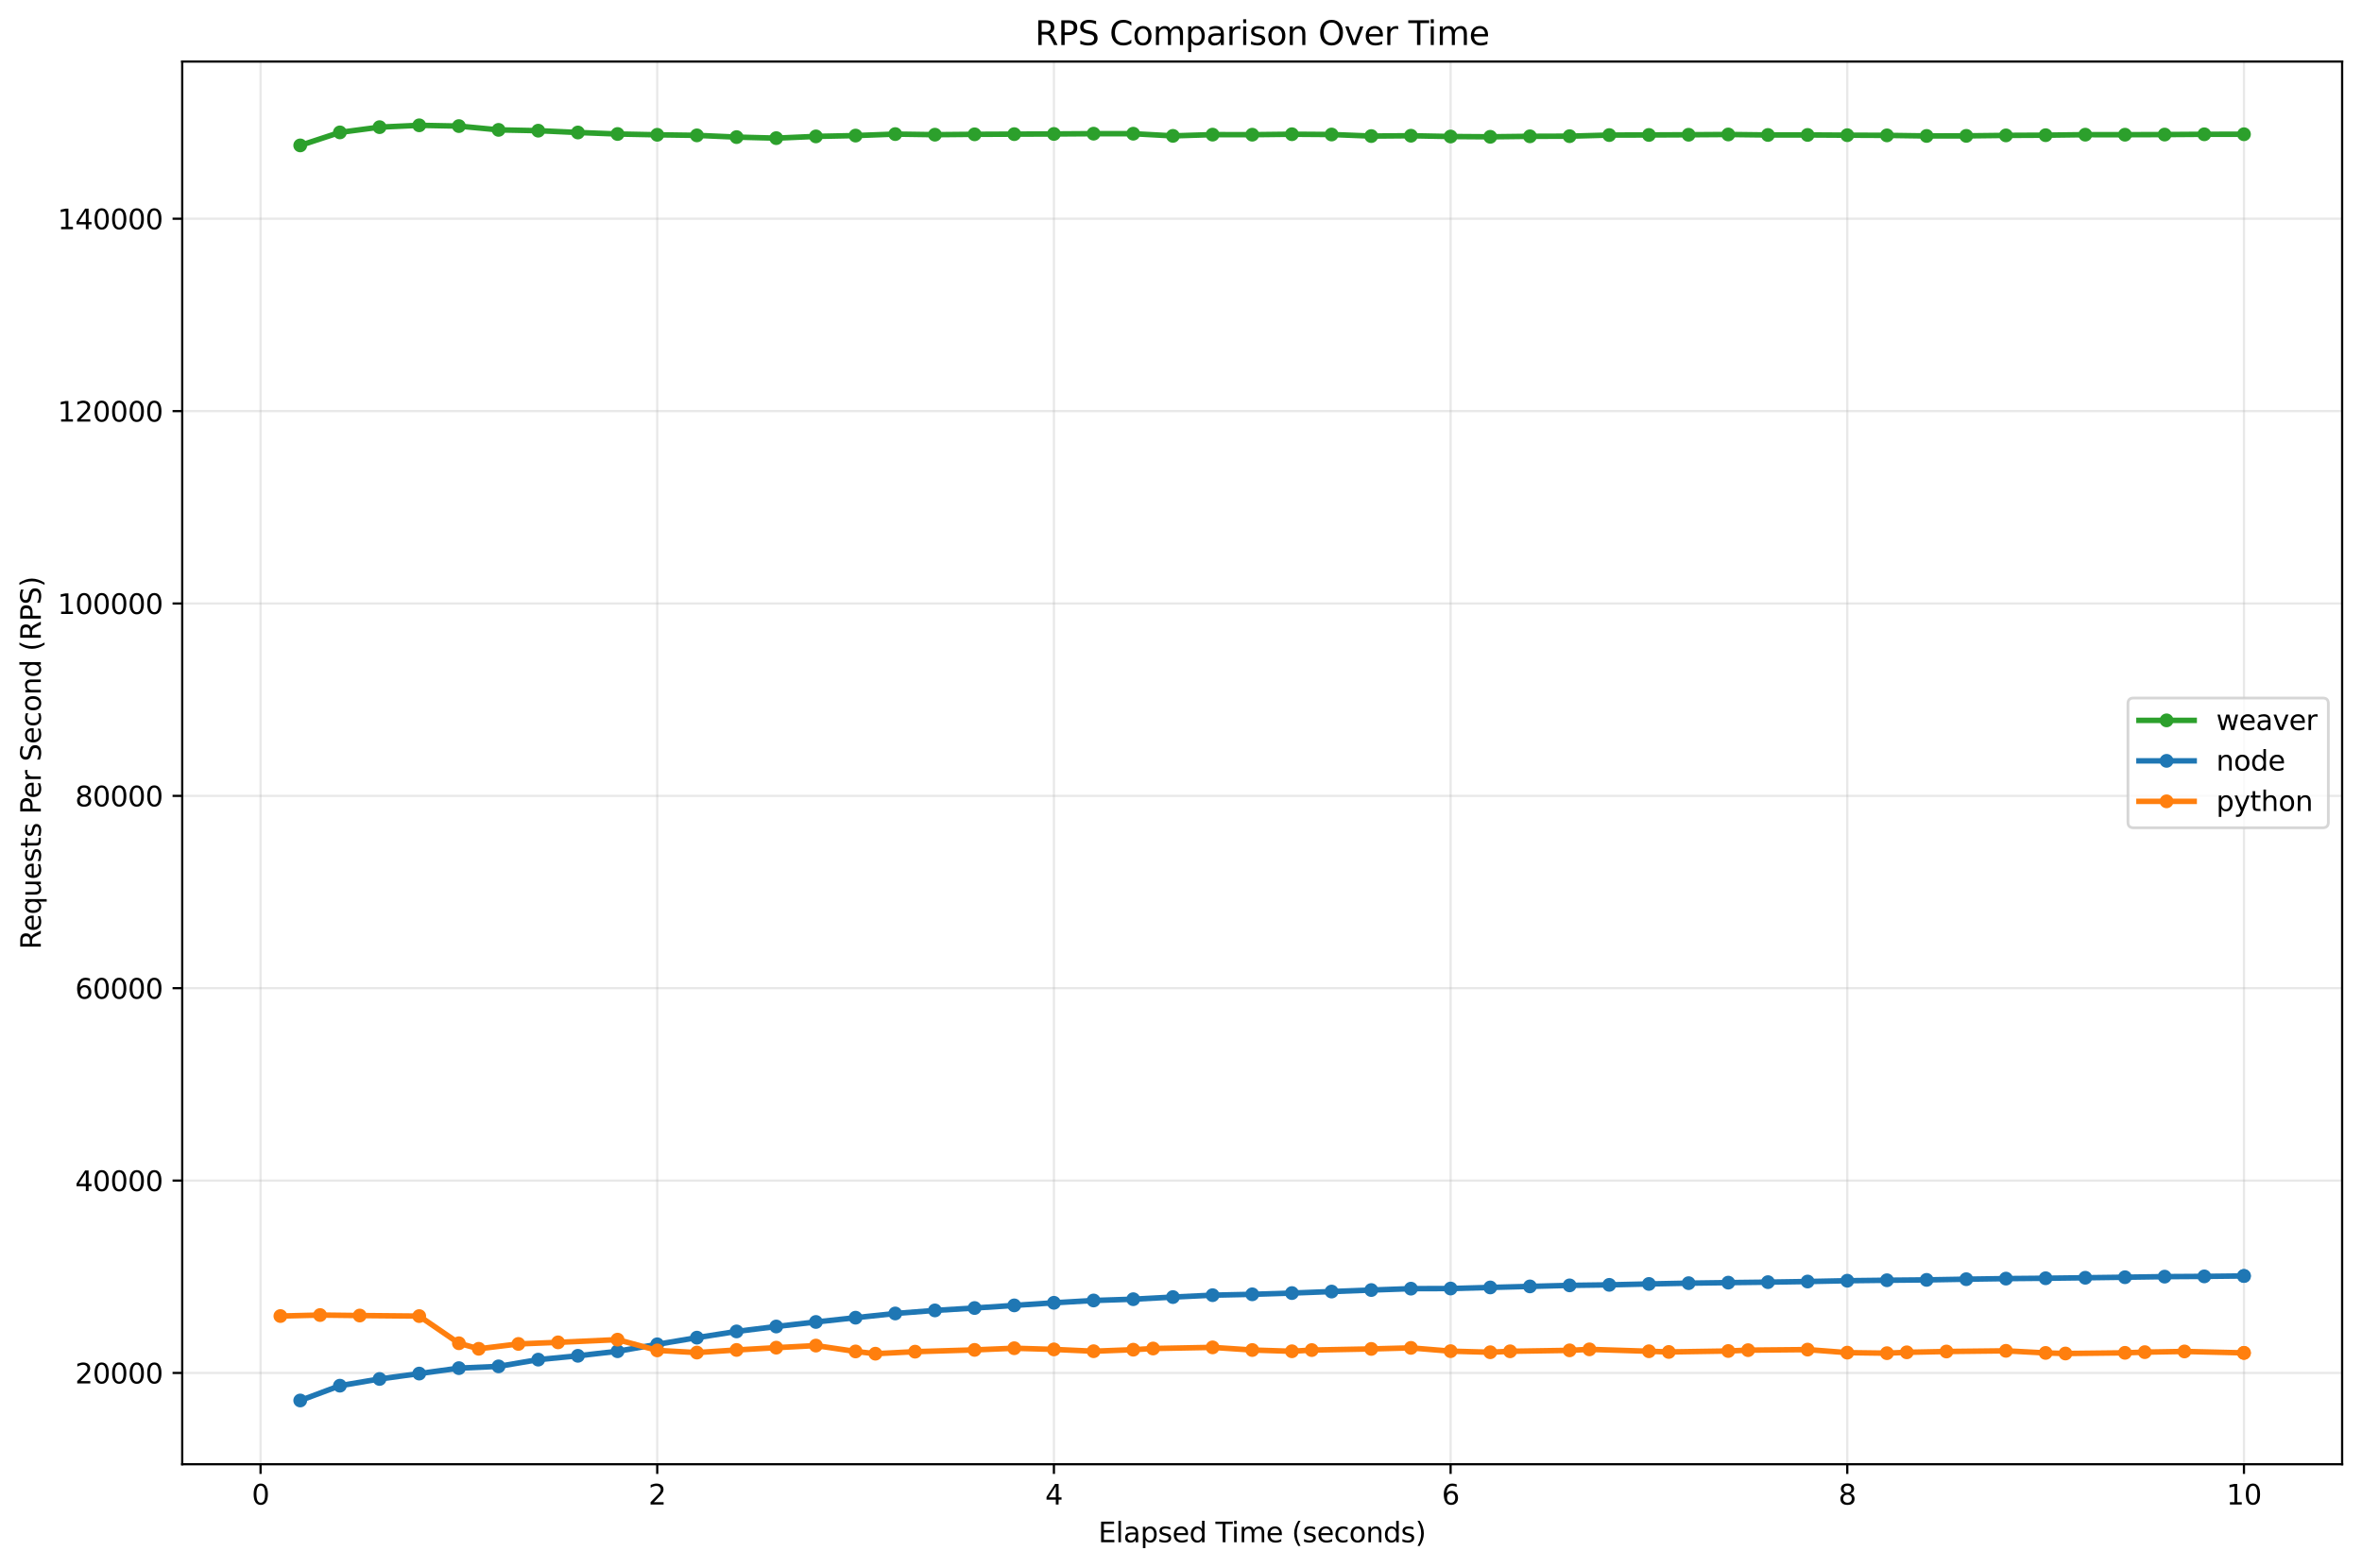 <?xml version="1.0" encoding="utf-8" standalone="no"?>
<!DOCTYPE svg PUBLIC "-//W3C//DTD SVG 1.1//EN"
  "http://www.w3.org/Graphics/SVG/1.1/DTD/svg11.dtd">
<svg xmlns:xlink="http://www.w3.org/1999/xlink" width="856.233pt" height="568.474pt" viewBox="0 0 856.233 568.474" xmlns="http://www.w3.org/2000/svg" version="1.1">
 <defs>
  <style type="text/css">*{stroke-linejoin: round; stroke-linecap: butt}</style>
 </defs>
 <g id="figure_1">
  <g id="patch_1">
   <path d="M 0 568.474 
L 856.233 568.474 
L 856.233 0 
L 0 0 
z
" style="fill: #ffffff"/>
  </g>
  <g id="axes_1">
   <g id="patch_2">
    <path d="M 66.053 530.918 
L 849.033 530.918 
L 849.033 22.318 
L 66.053 22.318 
z
" style="fill: #ffffff"/>
   </g>
   <g id="matplotlib.axis_1">
    <g id="xtick_1">
     <g id="line2d_1">
      <path d="M 94.453 530.918 
L 94.453 22.318 
" clip-path="url(#pb9d846864a)" style="fill: none; stroke: #b0b0b0; stroke-opacity: 0.3; stroke-width: 0.8; stroke-linecap: square"/>
     </g>
     <g id="line2d_2">
      <defs>
       <path id="me8c1cdeca1" d="M 0 0 
L 0 3.5 
" style="stroke: #000000; stroke-width: 0.8"/>
      </defs>
      <g>
       <use xlink:href="#me8c1cdeca1" x="94.453" y="530.918" style="stroke: #000000; stroke-width: 0.8"/>
      </g>
     </g>
     <g id="text_1">
      <!-- 0 -->
      <g transform="translate(91.272 545.517) scale(0.1 -0.1)">
       <defs>
        <path id="DejaVuSans-30" d="M 2034 4250 
Q 1547 4250 1301 3770 
Q 1056 3291 1056 2328 
Q 1056 1369 1301 889 
Q 1547 409 2034 409 
Q 2525 409 2770 889 
Q 3016 1369 3016 2328 
Q 3016 3291 2770 3770 
Q 2525 4250 2034 4250 
z
M 2034 4750 
Q 2819 4750 3233 4129 
Q 3647 3509 3647 2328 
Q 3647 1150 3233 529 
Q 2819 -91 2034 -91 
Q 1250 -91 836 529 
Q 422 1150 422 2328 
Q 422 3509 836 4129 
Q 1250 4750 2034 4750 
z
" transform="scale(0.016)"/>
       </defs>
       <use xlink:href="#DejaVuSans-30"/>
      </g>
     </g>
    </g>
    <g id="xtick_2">
     <g id="line2d_3">
      <path d="M 238.251 530.918 
L 238.251 22.318 
" clip-path="url(#pb9d846864a)" style="fill: none; stroke: #b0b0b0; stroke-opacity: 0.3; stroke-width: 0.8; stroke-linecap: square"/>
     </g>
     <g id="line2d_4">
      <g>
       <use xlink:href="#me8c1cdeca1" x="238.251" y="530.918" style="stroke: #000000; stroke-width: 0.8"/>
      </g>
     </g>
     <g id="text_2">
      <!-- 2 -->
      <g transform="translate(235.07 545.517) scale(0.1 -0.1)">
       <defs>
        <path id="DejaVuSans-32" d="M 1228 531 
L 3431 531 
L 3431 0 
L 469 0 
L 469 531 
Q 828 903 1448 1529 
Q 2069 2156 2228 2338 
Q 2531 2678 2651 2914 
Q 2772 3150 2772 3378 
Q 2772 3750 2511 3984 
Q 2250 4219 1831 4219 
Q 1534 4219 1204 4116 
Q 875 4013 500 3803 
L 500 4441 
Q 881 4594 1212 4672 
Q 1544 4750 1819 4750 
Q 2544 4750 2975 4387 
Q 3406 4025 3406 3419 
Q 3406 3131 3298 2873 
Q 3191 2616 2906 2266 
Q 2828 2175 2409 1742 
Q 1991 1309 1228 531 
z
" transform="scale(0.016)"/>
       </defs>
       <use xlink:href="#DejaVuSans-32"/>
      </g>
     </g>
    </g>
    <g id="xtick_3">
     <g id="line2d_5">
      <path d="M 382.049 530.918 
L 382.049 22.318 
" clip-path="url(#pb9d846864a)" style="fill: none; stroke: #b0b0b0; stroke-opacity: 0.3; stroke-width: 0.8; stroke-linecap: square"/>
     </g>
     <g id="line2d_6">
      <g>
       <use xlink:href="#me8c1cdeca1" x="382.049" y="530.918" style="stroke: #000000; stroke-width: 0.8"/>
      </g>
     </g>
     <g id="text_3">
      <!-- 4 -->
      <g transform="translate(378.868 545.517) scale(0.1 -0.1)">
       <defs>
        <path id="DejaVuSans-34" d="M 2419 4116 
L 825 1625 
L 2419 1625 
L 2419 4116 
z
M 2253 4666 
L 3047 4666 
L 3047 1625 
L 3713 1625 
L 3713 1100 
L 3047 1100 
L 3047 0 
L 2419 0 
L 2419 1100 
L 313 1100 
L 313 1709 
L 2253 4666 
z
" transform="scale(0.016)"/>
       </defs>
       <use xlink:href="#DejaVuSans-34"/>
      </g>
     </g>
    </g>
    <g id="xtick_4">
     <g id="line2d_7">
      <path d="M 525.847 530.918 
L 525.847 22.318 
" clip-path="url(#pb9d846864a)" style="fill: none; stroke: #b0b0b0; stroke-opacity: 0.3; stroke-width: 0.8; stroke-linecap: square"/>
     </g>
     <g id="line2d_8">
      <g>
       <use xlink:href="#me8c1cdeca1" x="525.847" y="530.918" style="stroke: #000000; stroke-width: 0.8"/>
      </g>
     </g>
     <g id="text_4">
      <!-- 6 -->
      <g transform="translate(522.666 545.517) scale(0.1 -0.1)">
       <defs>
        <path id="DejaVuSans-36" d="M 2113 2584 
Q 1688 2584 1439 2293 
Q 1191 2003 1191 1497 
Q 1191 994 1439 701 
Q 1688 409 2113 409 
Q 2538 409 2786 701 
Q 3034 994 3034 1497 
Q 3034 2003 2786 2293 
Q 2538 2584 2113 2584 
z
M 3366 4563 
L 3366 3988 
Q 3128 4100 2886 4159 
Q 2644 4219 2406 4219 
Q 1781 4219 1451 3797 
Q 1122 3375 1075 2522 
Q 1259 2794 1537 2939 
Q 1816 3084 2150 3084 
Q 2853 3084 3261 2657 
Q 3669 2231 3669 1497 
Q 3669 778 3244 343 
Q 2819 -91 2113 -91 
Q 1303 -91 875 529 
Q 447 1150 447 2328 
Q 447 3434 972 4092 
Q 1497 4750 2381 4750 
Q 2619 4750 2861 4703 
Q 3103 4656 3366 4563 
z
" transform="scale(0.016)"/>
       </defs>
       <use xlink:href="#DejaVuSans-36"/>
      </g>
     </g>
    </g>
    <g id="xtick_5">
     <g id="line2d_9">
      <path d="M 669.645 530.918 
L 669.645 22.318 
" clip-path="url(#pb9d846864a)" style="fill: none; stroke: #b0b0b0; stroke-opacity: 0.3; stroke-width: 0.8; stroke-linecap: square"/>
     </g>
     <g id="line2d_10">
      <g>
       <use xlink:href="#me8c1cdeca1" x="669.645" y="530.918" style="stroke: #000000; stroke-width: 0.8"/>
      </g>
     </g>
     <g id="text_5">
      <!-- 8 -->
      <g transform="translate(666.464 545.517) scale(0.1 -0.1)">
       <defs>
        <path id="DejaVuSans-38" d="M 2034 2216 
Q 1584 2216 1326 1975 
Q 1069 1734 1069 1313 
Q 1069 891 1326 650 
Q 1584 409 2034 409 
Q 2484 409 2743 651 
Q 3003 894 3003 1313 
Q 3003 1734 2745 1975 
Q 2488 2216 2034 2216 
z
M 1403 2484 
Q 997 2584 770 2862 
Q 544 3141 544 3541 
Q 544 4100 942 4425 
Q 1341 4750 2034 4750 
Q 2731 4750 3128 4425 
Q 3525 4100 3525 3541 
Q 3525 3141 3298 2862 
Q 3072 2584 2669 2484 
Q 3125 2378 3379 2068 
Q 3634 1759 3634 1313 
Q 3634 634 3220 271 
Q 2806 -91 2034 -91 
Q 1263 -91 848 271 
Q 434 634 434 1313 
Q 434 1759 690 2068 
Q 947 2378 1403 2484 
z
M 1172 3481 
Q 1172 3119 1398 2916 
Q 1625 2713 2034 2713 
Q 2441 2713 2670 2916 
Q 2900 3119 2900 3481 
Q 2900 3844 2670 4047 
Q 2441 4250 2034 4250 
Q 1625 4250 1398 4047 
Q 1172 3844 1172 3481 
z
" transform="scale(0.016)"/>
       </defs>
       <use xlink:href="#DejaVuSans-38"/>
      </g>
     </g>
    </g>
    <g id="xtick_6">
     <g id="line2d_11">
      <path d="M 813.443 530.918 
L 813.443 22.318 
" clip-path="url(#pb9d846864a)" style="fill: none; stroke: #b0b0b0; stroke-opacity: 0.3; stroke-width: 0.8; stroke-linecap: square"/>
     </g>
     <g id="line2d_12">
      <g>
       <use xlink:href="#me8c1cdeca1" x="813.443" y="530.918" style="stroke: #000000; stroke-width: 0.8"/>
      </g>
     </g>
     <g id="text_6">
      <!-- 10 -->
      <g transform="translate(807.081 545.517) scale(0.1 -0.1)">
       <defs>
        <path id="DejaVuSans-31" d="M 794 531 
L 1825 531 
L 1825 4091 
L 703 3866 
L 703 4441 
L 1819 4666 
L 2450 4666 
L 2450 531 
L 3481 531 
L 3481 0 
L 794 0 
L 794 531 
z
" transform="scale(0.016)"/>
       </defs>
       <use xlink:href="#DejaVuSans-31"/>
       <use xlink:href="#DejaVuSans-30" x="63.623"/>
      </g>
     </g>
    </g>
    <g id="text_7">
     <!-- Elapsed Time (seconds) -->
     <g transform="translate(398.15 559.195) scale(0.1 -0.1)">
      <defs>
       <path id="DejaVuSans-45" d="M 628 4666 
L 3578 4666 
L 3578 4134 
L 1259 4134 
L 1259 2753 
L 3481 2753 
L 3481 2222 
L 1259 2222 
L 1259 531 
L 3634 531 
L 3634 0 
L 628 0 
L 628 4666 
z
" transform="scale(0.016)"/>
       <path id="DejaVuSans-6c" d="M 603 4863 
L 1178 4863 
L 1178 0 
L 603 0 
L 603 4863 
z
" transform="scale(0.016)"/>
       <path id="DejaVuSans-61" d="M 2194 1759 
Q 1497 1759 1228 1600 
Q 959 1441 959 1056 
Q 959 750 1161 570 
Q 1363 391 1709 391 
Q 2188 391 2477 730 
Q 2766 1069 2766 1631 
L 2766 1759 
L 2194 1759 
z
M 3341 1997 
L 3341 0 
L 2766 0 
L 2766 531 
Q 2569 213 2275 61 
Q 1981 -91 1556 -91 
Q 1019 -91 701 211 
Q 384 513 384 1019 
Q 384 1609 779 1909 
Q 1175 2209 1959 2209 
L 2766 2209 
L 2766 2266 
Q 2766 2663 2505 2880 
Q 2244 3097 1772 3097 
Q 1472 3097 1187 3025 
Q 903 2953 641 2809 
L 641 3341 
Q 956 3463 1253 3523 
Q 1550 3584 1831 3584 
Q 2591 3584 2966 3190 
Q 3341 2797 3341 1997 
z
" transform="scale(0.016)"/>
       <path id="DejaVuSans-70" d="M 1159 525 
L 1159 -1331 
L 581 -1331 
L 581 3500 
L 1159 3500 
L 1159 2969 
Q 1341 3281 1617 3432 
Q 1894 3584 2278 3584 
Q 2916 3584 3314 3078 
Q 3713 2572 3713 1747 
Q 3713 922 3314 415 
Q 2916 -91 2278 -91 
Q 1894 -91 1617 61 
Q 1341 213 1159 525 
z
M 3116 1747 
Q 3116 2381 2855 2742 
Q 2594 3103 2138 3103 
Q 1681 3103 1420 2742 
Q 1159 2381 1159 1747 
Q 1159 1113 1420 752 
Q 1681 391 2138 391 
Q 2594 391 2855 752 
Q 3116 1113 3116 1747 
z
" transform="scale(0.016)"/>
       <path id="DejaVuSans-73" d="M 2834 3397 
L 2834 2853 
Q 2591 2978 2328 3040 
Q 2066 3103 1784 3103 
Q 1356 3103 1142 2972 
Q 928 2841 928 2578 
Q 928 2378 1081 2264 
Q 1234 2150 1697 2047 
L 1894 2003 
Q 2506 1872 2764 1633 
Q 3022 1394 3022 966 
Q 3022 478 2636 193 
Q 2250 -91 1575 -91 
Q 1294 -91 989 -36 
Q 684 19 347 128 
L 347 722 
Q 666 556 975 473 
Q 1284 391 1588 391 
Q 1994 391 2212 530 
Q 2431 669 2431 922 
Q 2431 1156 2273 1281 
Q 2116 1406 1581 1522 
L 1381 1569 
Q 847 1681 609 1914 
Q 372 2147 372 2553 
Q 372 3047 722 3315 
Q 1072 3584 1716 3584 
Q 2034 3584 2315 3537 
Q 2597 3491 2834 3397 
z
" transform="scale(0.016)"/>
       <path id="DejaVuSans-65" d="M 3597 1894 
L 3597 1613 
L 953 1613 
Q 991 1019 1311 708 
Q 1631 397 2203 397 
Q 2534 397 2845 478 
Q 3156 559 3463 722 
L 3463 178 
Q 3153 47 2828 -22 
Q 2503 -91 2169 -91 
Q 1331 -91 842 396 
Q 353 884 353 1716 
Q 353 2575 817 3079 
Q 1281 3584 2069 3584 
Q 2775 3584 3186 3129 
Q 3597 2675 3597 1894 
z
M 3022 2063 
Q 3016 2534 2758 2815 
Q 2500 3097 2075 3097 
Q 1594 3097 1305 2825 
Q 1016 2553 972 2059 
L 3022 2063 
z
" transform="scale(0.016)"/>
       <path id="DejaVuSans-64" d="M 2906 2969 
L 2906 4863 
L 3481 4863 
L 3481 0 
L 2906 0 
L 2906 525 
Q 2725 213 2448 61 
Q 2172 -91 1784 -91 
Q 1150 -91 751 415 
Q 353 922 353 1747 
Q 353 2572 751 3078 
Q 1150 3584 1784 3584 
Q 2172 3584 2448 3432 
Q 2725 3281 2906 2969 
z
M 947 1747 
Q 947 1113 1208 752 
Q 1469 391 1925 391 
Q 2381 391 2643 752 
Q 2906 1113 2906 1747 
Q 2906 2381 2643 2742 
Q 2381 3103 1925 3103 
Q 1469 3103 1208 2742 
Q 947 2381 947 1747 
z
" transform="scale(0.016)"/>
       <path id="DejaVuSans-20" transform="scale(0.016)"/>
       <path id="DejaVuSans-54" d="M -19 4666 
L 3928 4666 
L 3928 4134 
L 2272 4134 
L 2272 0 
L 1638 0 
L 1638 4134 
L -19 4134 
L -19 4666 
z
" transform="scale(0.016)"/>
       <path id="DejaVuSans-69" d="M 603 3500 
L 1178 3500 
L 1178 0 
L 603 0 
L 603 3500 
z
M 603 4863 
L 1178 4863 
L 1178 4134 
L 603 4134 
L 603 4863 
z
" transform="scale(0.016)"/>
       <path id="DejaVuSans-6d" d="M 3328 2828 
Q 3544 3216 3844 3400 
Q 4144 3584 4550 3584 
Q 5097 3584 5394 3201 
Q 5691 2819 5691 2113 
L 5691 0 
L 5113 0 
L 5113 2094 
Q 5113 2597 4934 2840 
Q 4756 3084 4391 3084 
Q 3944 3084 3684 2787 
Q 3425 2491 3425 1978 
L 3425 0 
L 2847 0 
L 2847 2094 
Q 2847 2600 2669 2842 
Q 2491 3084 2119 3084 
Q 1678 3084 1418 2786 
Q 1159 2488 1159 1978 
L 1159 0 
L 581 0 
L 581 3500 
L 1159 3500 
L 1159 2956 
Q 1356 3278 1631 3431 
Q 1906 3584 2284 3584 
Q 2666 3584 2933 3390 
Q 3200 3197 3328 2828 
z
" transform="scale(0.016)"/>
       <path id="DejaVuSans-28" d="M 1984 4856 
Q 1566 4138 1362 3434 
Q 1159 2731 1159 2009 
Q 1159 1288 1364 580 
Q 1569 -128 1984 -844 
L 1484 -844 
Q 1016 -109 783 600 
Q 550 1309 550 2009 
Q 550 2706 781 3412 
Q 1013 4119 1484 4856 
L 1984 4856 
z
" transform="scale(0.016)"/>
       <path id="DejaVuSans-63" d="M 3122 3366 
L 3122 2828 
Q 2878 2963 2633 3030 
Q 2388 3097 2138 3097 
Q 1578 3097 1268 2742 
Q 959 2388 959 1747 
Q 959 1106 1268 751 
Q 1578 397 2138 397 
Q 2388 397 2633 464 
Q 2878 531 3122 666 
L 3122 134 
Q 2881 22 2623 -34 
Q 2366 -91 2075 -91 
Q 1284 -91 818 406 
Q 353 903 353 1747 
Q 353 2603 823 3093 
Q 1294 3584 2113 3584 
Q 2378 3584 2631 3529 
Q 2884 3475 3122 3366 
z
" transform="scale(0.016)"/>
       <path id="DejaVuSans-6f" d="M 1959 3097 
Q 1497 3097 1228 2736 
Q 959 2375 959 1747 
Q 959 1119 1226 758 
Q 1494 397 1959 397 
Q 2419 397 2687 759 
Q 2956 1122 2956 1747 
Q 2956 2369 2687 2733 
Q 2419 3097 1959 3097 
z
M 1959 3584 
Q 2709 3584 3137 3096 
Q 3566 2609 3566 1747 
Q 3566 888 3137 398 
Q 2709 -91 1959 -91 
Q 1206 -91 779 398 
Q 353 888 353 1747 
Q 353 2609 779 3096 
Q 1206 3584 1959 3584 
z
" transform="scale(0.016)"/>
       <path id="DejaVuSans-6e" d="M 3513 2113 
L 3513 0 
L 2938 0 
L 2938 2094 
Q 2938 2591 2744 2837 
Q 2550 3084 2163 3084 
Q 1697 3084 1428 2787 
Q 1159 2491 1159 1978 
L 1159 0 
L 581 0 
L 581 3500 
L 1159 3500 
L 1159 2956 
Q 1366 3272 1645 3428 
Q 1925 3584 2291 3584 
Q 2894 3584 3203 3211 
Q 3513 2838 3513 2113 
z
" transform="scale(0.016)"/>
       <path id="DejaVuSans-29" d="M 513 4856 
L 1013 4856 
Q 1481 4119 1714 3412 
Q 1947 2706 1947 2009 
Q 1947 1309 1714 600 
Q 1481 -109 1013 -844 
L 513 -844 
Q 928 -128 1133 580 
Q 1338 1288 1338 2009 
Q 1338 2731 1133 3434 
Q 928 4138 513 4856 
z
" transform="scale(0.016)"/>
      </defs>
      <use xlink:href="#DejaVuSans-45"/>
      <use xlink:href="#DejaVuSans-6c" x="63.184"/>
      <use xlink:href="#DejaVuSans-61" x="90.967"/>
      <use xlink:href="#DejaVuSans-70" x="152.246"/>
      <use xlink:href="#DejaVuSans-73" x="215.723"/>
      <use xlink:href="#DejaVuSans-65" x="267.822"/>
      <use xlink:href="#DejaVuSans-64" x="329.346"/>
      <use xlink:href="#DejaVuSans-20" x="392.822"/>
      <use xlink:href="#DejaVuSans-54" x="424.609"/>
      <use xlink:href="#DejaVuSans-69" x="482.568"/>
      <use xlink:href="#DejaVuSans-6d" x="510.352"/>
      <use xlink:href="#DejaVuSans-65" x="607.764"/>
      <use xlink:href="#DejaVuSans-20" x="669.287"/>
      <use xlink:href="#DejaVuSans-28" x="701.074"/>
      <use xlink:href="#DejaVuSans-73" x="740.088"/>
      <use xlink:href="#DejaVuSans-65" x="792.188"/>
      <use xlink:href="#DejaVuSans-63" x="853.711"/>
      <use xlink:href="#DejaVuSans-6f" x="908.691"/>
      <use xlink:href="#DejaVuSans-6e" x="969.873"/>
      <use xlink:href="#DejaVuSans-64" x="1033.252"/>
      <use xlink:href="#DejaVuSans-73" x="1096.729"/>
      <use xlink:href="#DejaVuSans-29" x="1148.828"/>
     </g>
    </g>
   </g>
   <g id="matplotlib.axis_2">
    <g id="ytick_1">
     <g id="line2d_13">
      <path d="M 66.053 497.813 
L 849.033 497.813 
" clip-path="url(#pb9d846864a)" style="fill: none; stroke: #b0b0b0; stroke-opacity: 0.3; stroke-width: 0.8; stroke-linecap: square"/>
     </g>
     <g id="line2d_14">
      <defs>
       <path id="m498d33c36f" d="M 0 0 
L -3.5 0 
" style="stroke: #000000; stroke-width: 0.8"/>
      </defs>
      <g>
       <use xlink:href="#m498d33c36f" x="66.053" y="497.813" style="stroke: #000000; stroke-width: 0.8"/>
      </g>
     </g>
     <g id="text_8">
      <!-- 20000 -->
      <g transform="translate(27.241 501.613) scale(0.1 -0.1)">
       <use xlink:href="#DejaVuSans-32"/>
       <use xlink:href="#DejaVuSans-30" x="63.623"/>
       <use xlink:href="#DejaVuSans-30" x="127.246"/>
       <use xlink:href="#DejaVuSans-30" x="190.869"/>
       <use xlink:href="#DejaVuSans-30" x="254.492"/>
      </g>
     </g>
    </g>
    <g id="ytick_2">
     <g id="line2d_15">
      <path d="M 66.053 428.064 
L 849.033 428.064 
" clip-path="url(#pb9d846864a)" style="fill: none; stroke: #b0b0b0; stroke-opacity: 0.3; stroke-width: 0.8; stroke-linecap: square"/>
     </g>
     <g id="line2d_16">
      <g>
       <use xlink:href="#m498d33c36f" x="66.053" y="428.064" style="stroke: #000000; stroke-width: 0.8"/>
      </g>
     </g>
     <g id="text_9">
      <!-- 40000 -->
      <g transform="translate(27.241 431.863) scale(0.1 -0.1)">
       <use xlink:href="#DejaVuSans-34"/>
       <use xlink:href="#DejaVuSans-30" x="63.623"/>
       <use xlink:href="#DejaVuSans-30" x="127.246"/>
       <use xlink:href="#DejaVuSans-30" x="190.869"/>
       <use xlink:href="#DejaVuSans-30" x="254.492"/>
      </g>
     </g>
    </g>
    <g id="ytick_3">
     <g id="line2d_17">
      <path d="M 66.053 358.315 
L 849.033 358.315 
" clip-path="url(#pb9d846864a)" style="fill: none; stroke: #b0b0b0; stroke-opacity: 0.3; stroke-width: 0.8; stroke-linecap: square"/>
     </g>
     <g id="line2d_18">
      <g>
       <use xlink:href="#m498d33c36f" x="66.053" y="358.315" style="stroke: #000000; stroke-width: 0.8"/>
      </g>
     </g>
     <g id="text_10">
      <!-- 60000 -->
      <g transform="translate(27.241 362.114) scale(0.1 -0.1)">
       <use xlink:href="#DejaVuSans-36"/>
       <use xlink:href="#DejaVuSans-30" x="63.623"/>
       <use xlink:href="#DejaVuSans-30" x="127.246"/>
       <use xlink:href="#DejaVuSans-30" x="190.869"/>
       <use xlink:href="#DejaVuSans-30" x="254.492"/>
      </g>
     </g>
    </g>
    <g id="ytick_4">
     <g id="line2d_19">
      <path d="M 66.053 288.565 
L 849.033 288.565 
" clip-path="url(#pb9d846864a)" style="fill: none; stroke: #b0b0b0; stroke-opacity: 0.3; stroke-width: 0.8; stroke-linecap: square"/>
     </g>
     <g id="line2d_20">
      <g>
       <use xlink:href="#m498d33c36f" x="66.053" y="288.565" style="stroke: #000000; stroke-width: 0.8"/>
      </g>
     </g>
     <g id="text_11">
      <!-- 80000 -->
      <g transform="translate(27.241 292.365) scale(0.1 -0.1)">
       <use xlink:href="#DejaVuSans-38"/>
       <use xlink:href="#DejaVuSans-30" x="63.623"/>
       <use xlink:href="#DejaVuSans-30" x="127.246"/>
       <use xlink:href="#DejaVuSans-30" x="190.869"/>
       <use xlink:href="#DejaVuSans-30" x="254.492"/>
      </g>
     </g>
    </g>
    <g id="ytick_5">
     <g id="line2d_21">
      <path d="M 66.053 218.816 
L 849.033 218.816 
" clip-path="url(#pb9d846864a)" style="fill: none; stroke: #b0b0b0; stroke-opacity: 0.3; stroke-width: 0.8; stroke-linecap: square"/>
     </g>
     <g id="line2d_22">
      <g>
       <use xlink:href="#m498d33c36f" x="66.053" y="218.816" style="stroke: #000000; stroke-width: 0.8"/>
      </g>
     </g>
     <g id="text_12">
      <!-- 100000 -->
      <g transform="translate(20.878 222.615) scale(0.1 -0.1)">
       <use xlink:href="#DejaVuSans-31"/>
       <use xlink:href="#DejaVuSans-30" x="63.623"/>
       <use xlink:href="#DejaVuSans-30" x="127.246"/>
       <use xlink:href="#DejaVuSans-30" x="190.869"/>
       <use xlink:href="#DejaVuSans-30" x="254.492"/>
       <use xlink:href="#DejaVuSans-30" x="318.115"/>
      </g>
     </g>
    </g>
    <g id="ytick_6">
     <g id="line2d_23">
      <path d="M 66.053 149.067 
L 849.033 149.067 
" clip-path="url(#pb9d846864a)" style="fill: none; stroke: #b0b0b0; stroke-opacity: 0.3; stroke-width: 0.8; stroke-linecap: square"/>
     </g>
     <g id="line2d_24">
      <g>
       <use xlink:href="#m498d33c36f" x="66.053" y="149.067" style="stroke: #000000; stroke-width: 0.8"/>
      </g>
     </g>
     <g id="text_13">
      <!-- 120000 -->
      <g transform="translate(20.878 152.866) scale(0.1 -0.1)">
       <use xlink:href="#DejaVuSans-31"/>
       <use xlink:href="#DejaVuSans-32" x="63.623"/>
       <use xlink:href="#DejaVuSans-30" x="127.246"/>
       <use xlink:href="#DejaVuSans-30" x="190.869"/>
       <use xlink:href="#DejaVuSans-30" x="254.492"/>
       <use xlink:href="#DejaVuSans-30" x="318.115"/>
      </g>
     </g>
    </g>
    <g id="ytick_7">
     <g id="line2d_25">
      <path d="M 66.053 79.317 
L 849.033 79.317 
" clip-path="url(#pb9d846864a)" style="fill: none; stroke: #b0b0b0; stroke-opacity: 0.3; stroke-width: 0.8; stroke-linecap: square"/>
     </g>
     <g id="line2d_26">
      <g>
       <use xlink:href="#m498d33c36f" x="66.053" y="79.317" style="stroke: #000000; stroke-width: 0.8"/>
      </g>
     </g>
     <g id="text_14">
      <!-- 140000 -->
      <g transform="translate(20.878 83.117) scale(0.1 -0.1)">
       <use xlink:href="#DejaVuSans-31"/>
       <use xlink:href="#DejaVuSans-34" x="63.623"/>
       <use xlink:href="#DejaVuSans-30" x="127.246"/>
       <use xlink:href="#DejaVuSans-30" x="190.869"/>
       <use xlink:href="#DejaVuSans-30" x="254.492"/>
       <use xlink:href="#DejaVuSans-30" x="318.115"/>
      </g>
     </g>
    </g>
    <g id="text_15">
     <!-- Requests Per Second (RPS) -->
     <g transform="translate(14.798 344.233) rotate(-90) scale(0.1 -0.1)">
      <defs>
       <path id="DejaVuSans-52" d="M 2841 2188 
Q 3044 2119 3236 1894 
Q 3428 1669 3622 1275 
L 4263 0 
L 3584 0 
L 2988 1197 
Q 2756 1666 2539 1819 
Q 2322 1972 1947 1972 
L 1259 1972 
L 1259 0 
L 628 0 
L 628 4666 
L 2053 4666 
Q 2853 4666 3247 4331 
Q 3641 3997 3641 3322 
Q 3641 2881 3436 2590 
Q 3231 2300 2841 2188 
z
M 1259 4147 
L 1259 2491 
L 2053 2491 
Q 2509 2491 2742 2702 
Q 2975 2913 2975 3322 
Q 2975 3731 2742 3939 
Q 2509 4147 2053 4147 
L 1259 4147 
z
" transform="scale(0.016)"/>
       <path id="DejaVuSans-71" d="M 947 1747 
Q 947 1113 1208 752 
Q 1469 391 1925 391 
Q 2381 391 2643 752 
Q 2906 1113 2906 1747 
Q 2906 2381 2643 2742 
Q 2381 3103 1925 3103 
Q 1469 3103 1208 2742 
Q 947 2381 947 1747 
z
M 2906 525 
Q 2725 213 2448 61 
Q 2172 -91 1784 -91 
Q 1150 -91 751 415 
Q 353 922 353 1747 
Q 353 2572 751 3078 
Q 1150 3584 1784 3584 
Q 2172 3584 2448 3432 
Q 2725 3281 2906 2969 
L 2906 3500 
L 3481 3500 
L 3481 -1331 
L 2906 -1331 
L 2906 525 
z
" transform="scale(0.016)"/>
       <path id="DejaVuSans-75" d="M 544 1381 
L 544 3500 
L 1119 3500 
L 1119 1403 
Q 1119 906 1312 657 
Q 1506 409 1894 409 
Q 2359 409 2629 706 
Q 2900 1003 2900 1516 
L 2900 3500 
L 3475 3500 
L 3475 0 
L 2900 0 
L 2900 538 
Q 2691 219 2414 64 
Q 2138 -91 1772 -91 
Q 1169 -91 856 284 
Q 544 659 544 1381 
z
M 1991 3584 
L 1991 3584 
z
" transform="scale(0.016)"/>
       <path id="DejaVuSans-74" d="M 1172 4494 
L 1172 3500 
L 2356 3500 
L 2356 3053 
L 1172 3053 
L 1172 1153 
Q 1172 725 1289 603 
Q 1406 481 1766 481 
L 2356 481 
L 2356 0 
L 1766 0 
Q 1100 0 847 248 
Q 594 497 594 1153 
L 594 3053 
L 172 3053 
L 172 3500 
L 594 3500 
L 594 4494 
L 1172 4494 
z
" transform="scale(0.016)"/>
       <path id="DejaVuSans-50" d="M 1259 4147 
L 1259 2394 
L 2053 2394 
Q 2494 2394 2734 2622 
Q 2975 2850 2975 3272 
Q 2975 3691 2734 3919 
Q 2494 4147 2053 4147 
L 1259 4147 
z
M 628 4666 
L 2053 4666 
Q 2838 4666 3239 4311 
Q 3641 3956 3641 3272 
Q 3641 2581 3239 2228 
Q 2838 1875 2053 1875 
L 1259 1875 
L 1259 0 
L 628 0 
L 628 4666 
z
" transform="scale(0.016)"/>
       <path id="DejaVuSans-72" d="M 2631 2963 
Q 2534 3019 2420 3045 
Q 2306 3072 2169 3072 
Q 1681 3072 1420 2755 
Q 1159 2438 1159 1844 
L 1159 0 
L 581 0 
L 581 3500 
L 1159 3500 
L 1159 2956 
Q 1341 3275 1631 3429 
Q 1922 3584 2338 3584 
Q 2397 3584 2469 3576 
Q 2541 3569 2628 3553 
L 2631 2963 
z
" transform="scale(0.016)"/>
       <path id="DejaVuSans-53" d="M 3425 4513 
L 3425 3897 
Q 3066 4069 2747 4153 
Q 2428 4238 2131 4238 
Q 1616 4238 1336 4038 
Q 1056 3838 1056 3469 
Q 1056 3159 1242 3001 
Q 1428 2844 1947 2747 
L 2328 2669 
Q 3034 2534 3370 2195 
Q 3706 1856 3706 1288 
Q 3706 609 3251 259 
Q 2797 -91 1919 -91 
Q 1588 -91 1214 -16 
Q 841 59 441 206 
L 441 856 
Q 825 641 1194 531 
Q 1563 422 1919 422 
Q 2459 422 2753 634 
Q 3047 847 3047 1241 
Q 3047 1584 2836 1778 
Q 2625 1972 2144 2069 
L 1759 2144 
Q 1053 2284 737 2584 
Q 422 2884 422 3419 
Q 422 4038 858 4394 
Q 1294 4750 2059 4750 
Q 2388 4750 2728 4690 
Q 3069 4631 3425 4513 
z
" transform="scale(0.016)"/>
      </defs>
      <use xlink:href="#DejaVuSans-52"/>
      <use xlink:href="#DejaVuSans-65" x="64.982"/>
      <use xlink:href="#DejaVuSans-71" x="126.506"/>
      <use xlink:href="#DejaVuSans-75" x="189.982"/>
      <use xlink:href="#DejaVuSans-65" x="253.361"/>
      <use xlink:href="#DejaVuSans-73" x="314.885"/>
      <use xlink:href="#DejaVuSans-74" x="366.984"/>
      <use xlink:href="#DejaVuSans-73" x="406.193"/>
      <use xlink:href="#DejaVuSans-20" x="458.293"/>
      <use xlink:href="#DejaVuSans-50" x="490.08"/>
      <use xlink:href="#DejaVuSans-65" x="546.758"/>
      <use xlink:href="#DejaVuSans-72" x="608.281"/>
      <use xlink:href="#DejaVuSans-20" x="649.395"/>
      <use xlink:href="#DejaVuSans-53" x="681.182"/>
      <use xlink:href="#DejaVuSans-65" x="744.658"/>
      <use xlink:href="#DejaVuSans-63" x="806.182"/>
      <use xlink:href="#DejaVuSans-6f" x="861.162"/>
      <use xlink:href="#DejaVuSans-6e" x="922.344"/>
      <use xlink:href="#DejaVuSans-64" x="985.723"/>
      <use xlink:href="#DejaVuSans-20" x="1049.199"/>
      <use xlink:href="#DejaVuSans-28" x="1080.986"/>
      <use xlink:href="#DejaVuSans-52" x="1120"/>
      <use xlink:href="#DejaVuSans-50" x="1189.482"/>
      <use xlink:href="#DejaVuSans-53" x="1249.785"/>
      <use xlink:href="#DejaVuSans-29" x="1313.262"/>
     </g>
    </g>
   </g>
   <g id="line2d_27">
    <path d="M 108.833 52.722 
L 123.213 48.006 
L 137.593 46.101 
L 151.972 45.436 
L 166.352 45.718 
L 180.732 47.092 
L 195.112 47.385 
L 209.492 48.043 
L 223.871 48.587 
L 238.251 48.876 
L 252.631 49.081 
L 267.011 49.711 
L 281.391 50.088 
L 295.77 49.457 
L 310.15 49.16 
L 324.53 48.619 
L 338.91 48.836 
L 353.29 48.704 
L 367.669 48.638 
L 382.049 48.571 
L 396.429 48.469 
L 410.809 48.48 
L 425.189 49.267 
L 439.568 48.816 
L 453.948 48.838 
L 468.328 48.67 
L 482.708 48.773 
L 497.088 49.337 
L 511.467 49.214 
L 525.847 49.5 
L 540.227 49.603 
L 554.607 49.427 
L 568.987 49.377 
L 583.366 48.976 
L 597.746 48.934 
L 612.126 48.861 
L 626.506 48.761 
L 640.886 48.938 
L 655.265 48.929 
L 669.645 49.016 
L 684.025 49.083 
L 698.405 49.292 
L 712.785 49.263 
L 727.164 49.09 
L 741.544 49.017 
L 755.924 48.831 
L 770.304 48.843 
L 784.684 48.793 
L 799.063 48.693 
L 813.443 48.674 
" clip-path="url(#pb9d846864a)" style="fill: none; stroke: #2ca02c; stroke-width: 2; stroke-linecap: square"/>
    <defs>
     <path id="mffd4efafa5" d="M 0 2 
C 0.53 2 1.039 1.789 1.414 1.414 
C 1.789 1.039 2 0.53 2 0 
C 2 -0.53 1.789 -1.039 1.414 -1.414 
C 1.039 -1.789 0.53 -2 0 -2 
C -0.53 -2 -1.039 -1.789 -1.414 -1.414 
C -1.789 -1.039 -2 -0.53 -2 0 
C -2 0.53 -1.789 1.039 -1.414 1.414 
C -1.039 1.789 -0.53 2 0 2 
z
" style="stroke: #2ca02c"/>
    </defs>
    <g clip-path="url(#pb9d846864a)">
     <use xlink:href="#mffd4efafa5" x="108.833" y="52.722" style="fill: #2ca02c; stroke: #2ca02c"/>
     <use xlink:href="#mffd4efafa5" x="123.213" y="48.006" style="fill: #2ca02c; stroke: #2ca02c"/>
     <use xlink:href="#mffd4efafa5" x="137.593" y="46.101" style="fill: #2ca02c; stroke: #2ca02c"/>
     <use xlink:href="#mffd4efafa5" x="151.972" y="45.436" style="fill: #2ca02c; stroke: #2ca02c"/>
     <use xlink:href="#mffd4efafa5" x="166.352" y="45.718" style="fill: #2ca02c; stroke: #2ca02c"/>
     <use xlink:href="#mffd4efafa5" x="180.732" y="47.092" style="fill: #2ca02c; stroke: #2ca02c"/>
     <use xlink:href="#mffd4efafa5" x="195.112" y="47.385" style="fill: #2ca02c; stroke: #2ca02c"/>
     <use xlink:href="#mffd4efafa5" x="209.492" y="48.043" style="fill: #2ca02c; stroke: #2ca02c"/>
     <use xlink:href="#mffd4efafa5" x="223.871" y="48.587" style="fill: #2ca02c; stroke: #2ca02c"/>
     <use xlink:href="#mffd4efafa5" x="238.251" y="48.876" style="fill: #2ca02c; stroke: #2ca02c"/>
     <use xlink:href="#mffd4efafa5" x="252.631" y="49.081" style="fill: #2ca02c; stroke: #2ca02c"/>
     <use xlink:href="#mffd4efafa5" x="267.011" y="49.711" style="fill: #2ca02c; stroke: #2ca02c"/>
     <use xlink:href="#mffd4efafa5" x="281.391" y="50.088" style="fill: #2ca02c; stroke: #2ca02c"/>
     <use xlink:href="#mffd4efafa5" x="295.77" y="49.457" style="fill: #2ca02c; stroke: #2ca02c"/>
     <use xlink:href="#mffd4efafa5" x="310.15" y="49.16" style="fill: #2ca02c; stroke: #2ca02c"/>
     <use xlink:href="#mffd4efafa5" x="324.53" y="48.619" style="fill: #2ca02c; stroke: #2ca02c"/>
     <use xlink:href="#mffd4efafa5" x="338.91" y="48.836" style="fill: #2ca02c; stroke: #2ca02c"/>
     <use xlink:href="#mffd4efafa5" x="353.29" y="48.704" style="fill: #2ca02c; stroke: #2ca02c"/>
     <use xlink:href="#mffd4efafa5" x="367.669" y="48.638" style="fill: #2ca02c; stroke: #2ca02c"/>
     <use xlink:href="#mffd4efafa5" x="382.049" y="48.571" style="fill: #2ca02c; stroke: #2ca02c"/>
     <use xlink:href="#mffd4efafa5" x="396.429" y="48.469" style="fill: #2ca02c; stroke: #2ca02c"/>
     <use xlink:href="#mffd4efafa5" x="410.809" y="48.48" style="fill: #2ca02c; stroke: #2ca02c"/>
     <use xlink:href="#mffd4efafa5" x="425.189" y="49.267" style="fill: #2ca02c; stroke: #2ca02c"/>
     <use xlink:href="#mffd4efafa5" x="439.568" y="48.816" style="fill: #2ca02c; stroke: #2ca02c"/>
     <use xlink:href="#mffd4efafa5" x="453.948" y="48.838" style="fill: #2ca02c; stroke: #2ca02c"/>
     <use xlink:href="#mffd4efafa5" x="468.328" y="48.67" style="fill: #2ca02c; stroke: #2ca02c"/>
     <use xlink:href="#mffd4efafa5" x="482.708" y="48.773" style="fill: #2ca02c; stroke: #2ca02c"/>
     <use xlink:href="#mffd4efafa5" x="497.088" y="49.337" style="fill: #2ca02c; stroke: #2ca02c"/>
     <use xlink:href="#mffd4efafa5" x="511.467" y="49.214" style="fill: #2ca02c; stroke: #2ca02c"/>
     <use xlink:href="#mffd4efafa5" x="525.847" y="49.5" style="fill: #2ca02c; stroke: #2ca02c"/>
     <use xlink:href="#mffd4efafa5" x="540.227" y="49.603" style="fill: #2ca02c; stroke: #2ca02c"/>
     <use xlink:href="#mffd4efafa5" x="554.607" y="49.427" style="fill: #2ca02c; stroke: #2ca02c"/>
     <use xlink:href="#mffd4efafa5" x="568.987" y="49.377" style="fill: #2ca02c; stroke: #2ca02c"/>
     <use xlink:href="#mffd4efafa5" x="583.366" y="48.976" style="fill: #2ca02c; stroke: #2ca02c"/>
     <use xlink:href="#mffd4efafa5" x="597.746" y="48.934" style="fill: #2ca02c; stroke: #2ca02c"/>
     <use xlink:href="#mffd4efafa5" x="612.126" y="48.861" style="fill: #2ca02c; stroke: #2ca02c"/>
     <use xlink:href="#mffd4efafa5" x="626.506" y="48.761" style="fill: #2ca02c; stroke: #2ca02c"/>
     <use xlink:href="#mffd4efafa5" x="640.886" y="48.938" style="fill: #2ca02c; stroke: #2ca02c"/>
     <use xlink:href="#mffd4efafa5" x="655.265" y="48.929" style="fill: #2ca02c; stroke: #2ca02c"/>
     <use xlink:href="#mffd4efafa5" x="669.645" y="49.016" style="fill: #2ca02c; stroke: #2ca02c"/>
     <use xlink:href="#mffd4efafa5" x="684.025" y="49.083" style="fill: #2ca02c; stroke: #2ca02c"/>
     <use xlink:href="#mffd4efafa5" x="698.405" y="49.292" style="fill: #2ca02c; stroke: #2ca02c"/>
     <use xlink:href="#mffd4efafa5" x="712.785" y="49.263" style="fill: #2ca02c; stroke: #2ca02c"/>
     <use xlink:href="#mffd4efafa5" x="727.164" y="49.09" style="fill: #2ca02c; stroke: #2ca02c"/>
     <use xlink:href="#mffd4efafa5" x="741.544" y="49.017" style="fill: #2ca02c; stroke: #2ca02c"/>
     <use xlink:href="#mffd4efafa5" x="755.924" y="48.831" style="fill: #2ca02c; stroke: #2ca02c"/>
     <use xlink:href="#mffd4efafa5" x="770.304" y="48.843" style="fill: #2ca02c; stroke: #2ca02c"/>
     <use xlink:href="#mffd4efafa5" x="784.684" y="48.793" style="fill: #2ca02c; stroke: #2ca02c"/>
     <use xlink:href="#mffd4efafa5" x="799.063" y="48.693" style="fill: #2ca02c; stroke: #2ca02c"/>
     <use xlink:href="#mffd4efafa5" x="813.443" y="48.674" style="fill: #2ca02c; stroke: #2ca02c"/>
    </g>
   </g>
   <g id="line2d_28">
    <path d="M 108.833 507.8 
L 123.213 502.432 
L 137.593 499.997 
L 151.972 498.042 
L 166.352 496.069 
L 180.732 495.43 
L 195.112 492.986 
L 209.492 491.6 
L 223.871 489.949 
L 238.251 487.432 
L 252.631 485.015 
L 267.011 482.759 
L 281.391 480.975 
L 295.77 479.33 
L 310.15 477.778 
L 324.53 476.25 
L 338.91 475.141 
L 353.29 474.274 
L 367.669 473.317 
L 382.049 472.375 
L 396.429 471.54 
L 410.809 471.075 
L 425.189 470.304 
L 439.568 469.614 
L 453.948 469.306 
L 468.328 468.855 
L 482.708 468.304 
L 497.088 467.756 
L 511.467 467.254 
L 525.847 467.207 
L 540.227 466.813 
L 554.607 466.435 
L 568.987 466.065 
L 583.366 465.874 
L 597.746 465.543 
L 612.126 465.259 
L 626.506 465.067 
L 640.886 464.891 
L 655.265 464.667 
L 669.645 464.374 
L 684.025 464.203 
L 698.405 464.07 
L 712.785 463.821 
L 727.164 463.61 
L 741.544 463.48 
L 755.924 463.3 
L 770.304 463.107 
L 784.684 462.896 
L 799.063 462.805 
L 813.443 462.643 
L 813.443 462.654 
" clip-path="url(#pb9d846864a)" style="fill: none; stroke: #1f77b4; stroke-width: 2; stroke-linecap: square"/>
    <defs>
     <path id="md2ef070bac" d="M 0 2 
C 0.53 2 1.039 1.789 1.414 1.414 
C 1.789 1.039 2 0.53 2 0 
C 2 -0.53 1.789 -1.039 1.414 -1.414 
C 1.039 -1.789 0.53 -2 0 -2 
C -0.53 -2 -1.039 -1.789 -1.414 -1.414 
C -1.789 -1.039 -2 -0.53 -2 0 
C -2 0.53 -1.789 1.039 -1.414 1.414 
C -1.039 1.789 -0.53 2 0 2 
z
" style="stroke: #1f77b4"/>
    </defs>
    <g clip-path="url(#pb9d846864a)">
     <use xlink:href="#md2ef070bac" x="108.833" y="507.8" style="fill: #1f77b4; stroke: #1f77b4"/>
     <use xlink:href="#md2ef070bac" x="123.213" y="502.432" style="fill: #1f77b4; stroke: #1f77b4"/>
     <use xlink:href="#md2ef070bac" x="137.593" y="499.997" style="fill: #1f77b4; stroke: #1f77b4"/>
     <use xlink:href="#md2ef070bac" x="151.972" y="498.042" style="fill: #1f77b4; stroke: #1f77b4"/>
     <use xlink:href="#md2ef070bac" x="166.352" y="496.069" style="fill: #1f77b4; stroke: #1f77b4"/>
     <use xlink:href="#md2ef070bac" x="180.732" y="495.43" style="fill: #1f77b4; stroke: #1f77b4"/>
     <use xlink:href="#md2ef070bac" x="195.112" y="492.986" style="fill: #1f77b4; stroke: #1f77b4"/>
     <use xlink:href="#md2ef070bac" x="209.492" y="491.6" style="fill: #1f77b4; stroke: #1f77b4"/>
     <use xlink:href="#md2ef070bac" x="223.871" y="489.949" style="fill: #1f77b4; stroke: #1f77b4"/>
     <use xlink:href="#md2ef070bac" x="238.251" y="487.432" style="fill: #1f77b4; stroke: #1f77b4"/>
     <use xlink:href="#md2ef070bac" x="252.631" y="485.015" style="fill: #1f77b4; stroke: #1f77b4"/>
     <use xlink:href="#md2ef070bac" x="267.011" y="482.759" style="fill: #1f77b4; stroke: #1f77b4"/>
     <use xlink:href="#md2ef070bac" x="281.391" y="480.975" style="fill: #1f77b4; stroke: #1f77b4"/>
     <use xlink:href="#md2ef070bac" x="295.77" y="479.33" style="fill: #1f77b4; stroke: #1f77b4"/>
     <use xlink:href="#md2ef070bac" x="310.15" y="477.778" style="fill: #1f77b4; stroke: #1f77b4"/>
     <use xlink:href="#md2ef070bac" x="324.53" y="476.25" style="fill: #1f77b4; stroke: #1f77b4"/>
     <use xlink:href="#md2ef070bac" x="338.91" y="475.141" style="fill: #1f77b4; stroke: #1f77b4"/>
     <use xlink:href="#md2ef070bac" x="353.29" y="474.274" style="fill: #1f77b4; stroke: #1f77b4"/>
     <use xlink:href="#md2ef070bac" x="367.669" y="473.317" style="fill: #1f77b4; stroke: #1f77b4"/>
     <use xlink:href="#md2ef070bac" x="382.049" y="472.375" style="fill: #1f77b4; stroke: #1f77b4"/>
     <use xlink:href="#md2ef070bac" x="396.429" y="471.54" style="fill: #1f77b4; stroke: #1f77b4"/>
     <use xlink:href="#md2ef070bac" x="410.809" y="471.075" style="fill: #1f77b4; stroke: #1f77b4"/>
     <use xlink:href="#md2ef070bac" x="425.189" y="470.304" style="fill: #1f77b4; stroke: #1f77b4"/>
     <use xlink:href="#md2ef070bac" x="439.568" y="469.614" style="fill: #1f77b4; stroke: #1f77b4"/>
     <use xlink:href="#md2ef070bac" x="453.948" y="469.306" style="fill: #1f77b4; stroke: #1f77b4"/>
     <use xlink:href="#md2ef070bac" x="468.328" y="468.855" style="fill: #1f77b4; stroke: #1f77b4"/>
     <use xlink:href="#md2ef070bac" x="482.708" y="468.304" style="fill: #1f77b4; stroke: #1f77b4"/>
     <use xlink:href="#md2ef070bac" x="497.088" y="467.756" style="fill: #1f77b4; stroke: #1f77b4"/>
     <use xlink:href="#md2ef070bac" x="511.467" y="467.254" style="fill: #1f77b4; stroke: #1f77b4"/>
     <use xlink:href="#md2ef070bac" x="525.847" y="467.207" style="fill: #1f77b4; stroke: #1f77b4"/>
     <use xlink:href="#md2ef070bac" x="540.227" y="466.813" style="fill: #1f77b4; stroke: #1f77b4"/>
     <use xlink:href="#md2ef070bac" x="554.607" y="466.435" style="fill: #1f77b4; stroke: #1f77b4"/>
     <use xlink:href="#md2ef070bac" x="568.987" y="466.065" style="fill: #1f77b4; stroke: #1f77b4"/>
     <use xlink:href="#md2ef070bac" x="583.366" y="465.874" style="fill: #1f77b4; stroke: #1f77b4"/>
     <use xlink:href="#md2ef070bac" x="597.746" y="465.543" style="fill: #1f77b4; stroke: #1f77b4"/>
     <use xlink:href="#md2ef070bac" x="612.126" y="465.259" style="fill: #1f77b4; stroke: #1f77b4"/>
     <use xlink:href="#md2ef070bac" x="626.506" y="465.067" style="fill: #1f77b4; stroke: #1f77b4"/>
     <use xlink:href="#md2ef070bac" x="640.886" y="464.891" style="fill: #1f77b4; stroke: #1f77b4"/>
     <use xlink:href="#md2ef070bac" x="655.265" y="464.667" style="fill: #1f77b4; stroke: #1f77b4"/>
     <use xlink:href="#md2ef070bac" x="669.645" y="464.374" style="fill: #1f77b4; stroke: #1f77b4"/>
     <use xlink:href="#md2ef070bac" x="684.025" y="464.203" style="fill: #1f77b4; stroke: #1f77b4"/>
     <use xlink:href="#md2ef070bac" x="698.405" y="464.07" style="fill: #1f77b4; stroke: #1f77b4"/>
     <use xlink:href="#md2ef070bac" x="712.785" y="463.821" style="fill: #1f77b4; stroke: #1f77b4"/>
     <use xlink:href="#md2ef070bac" x="727.164" y="463.61" style="fill: #1f77b4; stroke: #1f77b4"/>
     <use xlink:href="#md2ef070bac" x="741.544" y="463.48" style="fill: #1f77b4; stroke: #1f77b4"/>
     <use xlink:href="#md2ef070bac" x="755.924" y="463.3" style="fill: #1f77b4; stroke: #1f77b4"/>
     <use xlink:href="#md2ef070bac" x="770.304" y="463.107" style="fill: #1f77b4; stroke: #1f77b4"/>
     <use xlink:href="#md2ef070bac" x="784.684" y="462.896" style="fill: #1f77b4; stroke: #1f77b4"/>
     <use xlink:href="#md2ef070bac" x="799.063" y="462.805" style="fill: #1f77b4; stroke: #1f77b4"/>
     <use xlink:href="#md2ef070bac" x="813.443" y="462.643" style="fill: #1f77b4; stroke: #1f77b4"/>
     <use xlink:href="#md2ef070bac" x="813.443" y="462.654" style="fill: #1f77b4; stroke: #1f77b4"/>
    </g>
   </g>
   <g id="line2d_29">
    <path d="M 101.643 477.184 
L 116.023 476.823 
L 130.403 477.001 
L 151.972 477.201 
L 166.352 487.047 
L 173.542 489.057 
L 187.922 487.294 
L 202.302 486.723 
L 223.871 485.74 
L 238.251 489.635 
L 252.631 490.43 
L 267.011 489.477 
L 281.391 488.646 
L 295.77 487.893 
L 310.15 490.02 
L 317.34 490.834 
L 331.72 490.101 
L 353.29 489.455 
L 367.669 488.853 
L 382.049 489.278 
L 396.429 489.937 
L 410.809 489.384 
L 417.999 488.957 
L 439.568 488.542 
L 453.948 489.502 
L 468.328 489.958 
L 475.518 489.521 
L 497.088 489.104 
L 511.467 488.726 
L 525.847 489.912 
L 540.227 490.309 
L 547.417 489.968 
L 568.987 489.622 
L 576.176 489.265 
L 597.746 489.951 
L 604.936 490.205 
L 626.506 489.859 
L 633.696 489.551 
L 655.265 489.349 
L 669.645 490.451 
L 684.025 490.647 
L 691.215 490.334 
L 705.595 490.04 
L 727.164 489.795 
L 741.544 490.557 
L 748.734 490.765 
L 770.304 490.519 
L 777.494 490.272 
L 791.873 490.021 
L 813.443 490.537 
L 813.443 490.544 
" clip-path="url(#pb9d846864a)" style="fill: none; stroke: #ff7f0e; stroke-width: 2; stroke-linecap: square"/>
    <defs>
     <path id="md2fce21f02" d="M 0 2 
C 0.53 2 1.039 1.789 1.414 1.414 
C 1.789 1.039 2 0.53 2 0 
C 2 -0.53 1.789 -1.039 1.414 -1.414 
C 1.039 -1.789 0.53 -2 0 -2 
C -0.53 -2 -1.039 -1.789 -1.414 -1.414 
C -1.789 -1.039 -2 -0.53 -2 0 
C -2 0.53 -1.789 1.039 -1.414 1.414 
C -1.039 1.789 -0.53 2 0 2 
z
" style="stroke: #ff7f0e"/>
    </defs>
    <g clip-path="url(#pb9d846864a)">
     <use xlink:href="#md2fce21f02" x="101.643" y="477.184" style="fill: #ff7f0e; stroke: #ff7f0e"/>
     <use xlink:href="#md2fce21f02" x="116.023" y="476.823" style="fill: #ff7f0e; stroke: #ff7f0e"/>
     <use xlink:href="#md2fce21f02" x="130.403" y="477.001" style="fill: #ff7f0e; stroke: #ff7f0e"/>
     <use xlink:href="#md2fce21f02" x="151.972" y="477.201" style="fill: #ff7f0e; stroke: #ff7f0e"/>
     <use xlink:href="#md2fce21f02" x="166.352" y="487.047" style="fill: #ff7f0e; stroke: #ff7f0e"/>
     <use xlink:href="#md2fce21f02" x="173.542" y="489.057" style="fill: #ff7f0e; stroke: #ff7f0e"/>
     <use xlink:href="#md2fce21f02" x="187.922" y="487.294" style="fill: #ff7f0e; stroke: #ff7f0e"/>
     <use xlink:href="#md2fce21f02" x="202.302" y="486.723" style="fill: #ff7f0e; stroke: #ff7f0e"/>
     <use xlink:href="#md2fce21f02" x="223.871" y="485.74" style="fill: #ff7f0e; stroke: #ff7f0e"/>
     <use xlink:href="#md2fce21f02" x="238.251" y="489.635" style="fill: #ff7f0e; stroke: #ff7f0e"/>
     <use xlink:href="#md2fce21f02" x="252.631" y="490.43" style="fill: #ff7f0e; stroke: #ff7f0e"/>
     <use xlink:href="#md2fce21f02" x="267.011" y="489.477" style="fill: #ff7f0e; stroke: #ff7f0e"/>
     <use xlink:href="#md2fce21f02" x="281.391" y="488.646" style="fill: #ff7f0e; stroke: #ff7f0e"/>
     <use xlink:href="#md2fce21f02" x="295.77" y="487.893" style="fill: #ff7f0e; stroke: #ff7f0e"/>
     <use xlink:href="#md2fce21f02" x="310.15" y="490.02" style="fill: #ff7f0e; stroke: #ff7f0e"/>
     <use xlink:href="#md2fce21f02" x="317.34" y="490.834" style="fill: #ff7f0e; stroke: #ff7f0e"/>
     <use xlink:href="#md2fce21f02" x="331.72" y="490.101" style="fill: #ff7f0e; stroke: #ff7f0e"/>
     <use xlink:href="#md2fce21f02" x="353.29" y="489.455" style="fill: #ff7f0e; stroke: #ff7f0e"/>
     <use xlink:href="#md2fce21f02" x="367.669" y="488.853" style="fill: #ff7f0e; stroke: #ff7f0e"/>
     <use xlink:href="#md2fce21f02" x="382.049" y="489.278" style="fill: #ff7f0e; stroke: #ff7f0e"/>
     <use xlink:href="#md2fce21f02" x="396.429" y="489.937" style="fill: #ff7f0e; stroke: #ff7f0e"/>
     <use xlink:href="#md2fce21f02" x="410.809" y="489.384" style="fill: #ff7f0e; stroke: #ff7f0e"/>
     <use xlink:href="#md2fce21f02" x="417.999" y="488.957" style="fill: #ff7f0e; stroke: #ff7f0e"/>
     <use xlink:href="#md2fce21f02" x="439.568" y="488.542" style="fill: #ff7f0e; stroke: #ff7f0e"/>
     <use xlink:href="#md2fce21f02" x="453.948" y="489.502" style="fill: #ff7f0e; stroke: #ff7f0e"/>
     <use xlink:href="#md2fce21f02" x="468.328" y="489.958" style="fill: #ff7f0e; stroke: #ff7f0e"/>
     <use xlink:href="#md2fce21f02" x="475.518" y="489.521" style="fill: #ff7f0e; stroke: #ff7f0e"/>
     <use xlink:href="#md2fce21f02" x="497.088" y="489.104" style="fill: #ff7f0e; stroke: #ff7f0e"/>
     <use xlink:href="#md2fce21f02" x="511.467" y="488.726" style="fill: #ff7f0e; stroke: #ff7f0e"/>
     <use xlink:href="#md2fce21f02" x="525.847" y="489.912" style="fill: #ff7f0e; stroke: #ff7f0e"/>
     <use xlink:href="#md2fce21f02" x="540.227" y="490.309" style="fill: #ff7f0e; stroke: #ff7f0e"/>
     <use xlink:href="#md2fce21f02" x="547.417" y="489.968" style="fill: #ff7f0e; stroke: #ff7f0e"/>
     <use xlink:href="#md2fce21f02" x="568.987" y="489.622" style="fill: #ff7f0e; stroke: #ff7f0e"/>
     <use xlink:href="#md2fce21f02" x="576.176" y="489.265" style="fill: #ff7f0e; stroke: #ff7f0e"/>
     <use xlink:href="#md2fce21f02" x="597.746" y="489.951" style="fill: #ff7f0e; stroke: #ff7f0e"/>
     <use xlink:href="#md2fce21f02" x="604.936" y="490.205" style="fill: #ff7f0e; stroke: #ff7f0e"/>
     <use xlink:href="#md2fce21f02" x="626.506" y="489.859" style="fill: #ff7f0e; stroke: #ff7f0e"/>
     <use xlink:href="#md2fce21f02" x="633.696" y="489.551" style="fill: #ff7f0e; stroke: #ff7f0e"/>
     <use xlink:href="#md2fce21f02" x="655.265" y="489.349" style="fill: #ff7f0e; stroke: #ff7f0e"/>
     <use xlink:href="#md2fce21f02" x="669.645" y="490.451" style="fill: #ff7f0e; stroke: #ff7f0e"/>
     <use xlink:href="#md2fce21f02" x="684.025" y="490.647" style="fill: #ff7f0e; stroke: #ff7f0e"/>
     <use xlink:href="#md2fce21f02" x="691.215" y="490.334" style="fill: #ff7f0e; stroke: #ff7f0e"/>
     <use xlink:href="#md2fce21f02" x="705.595" y="490.04" style="fill: #ff7f0e; stroke: #ff7f0e"/>
     <use xlink:href="#md2fce21f02" x="727.164" y="489.795" style="fill: #ff7f0e; stroke: #ff7f0e"/>
     <use xlink:href="#md2fce21f02" x="741.544" y="490.557" style="fill: #ff7f0e; stroke: #ff7f0e"/>
     <use xlink:href="#md2fce21f02" x="748.734" y="490.765" style="fill: #ff7f0e; stroke: #ff7f0e"/>
     <use xlink:href="#md2fce21f02" x="770.304" y="490.519" style="fill: #ff7f0e; stroke: #ff7f0e"/>
     <use xlink:href="#md2fce21f02" x="777.494" y="490.272" style="fill: #ff7f0e; stroke: #ff7f0e"/>
     <use xlink:href="#md2fce21f02" x="791.873" y="490.021" style="fill: #ff7f0e; stroke: #ff7f0e"/>
     <use xlink:href="#md2fce21f02" x="813.443" y="490.537" style="fill: #ff7f0e; stroke: #ff7f0e"/>
     <use xlink:href="#md2fce21f02" x="813.443" y="490.544" style="fill: #ff7f0e; stroke: #ff7f0e"/>
    </g>
   </g>
   <g id="patch_3">
    <path d="M 66.053 530.918 
L 66.053 22.318 
" style="fill: none; stroke: #000000; stroke-width: 0.8; stroke-linejoin: miter; stroke-linecap: square"/>
   </g>
   <g id="patch_4">
    <path d="M 849.033 530.918 
L 849.033 22.318 
" style="fill: none; stroke: #000000; stroke-width: 0.8; stroke-linejoin: miter; stroke-linecap: square"/>
   </g>
   <g id="patch_5">
    <path d="M 66.053 530.918 
L 849.033 530.918 
" style="fill: none; stroke: #000000; stroke-width: 0.8; stroke-linejoin: miter; stroke-linecap: square"/>
   </g>
   <g id="patch_6">
    <path d="M 66.053 22.318 
L 849.033 22.318 
" style="fill: none; stroke: #000000; stroke-width: 0.8; stroke-linejoin: miter; stroke-linecap: square"/>
   </g>
   <g id="text_16">
    <!-- RPS Comparison Over Time -->
    <g transform="translate(375.189 16.318) scale(0.12 -0.12)">
     <defs>
      <path id="DejaVuSans-43" d="M 4122 4306 
L 4122 3641 
Q 3803 3938 3442 4084 
Q 3081 4231 2675 4231 
Q 1875 4231 1450 3742 
Q 1025 3253 1025 2328 
Q 1025 1406 1450 917 
Q 1875 428 2675 428 
Q 3081 428 3442 575 
Q 3803 722 4122 1019 
L 4122 359 
Q 3791 134 3420 21 
Q 3050 -91 2638 -91 
Q 1578 -91 968 557 
Q 359 1206 359 2328 
Q 359 3453 968 4101 
Q 1578 4750 2638 4750 
Q 3056 4750 3426 4639 
Q 3797 4528 4122 4306 
z
" transform="scale(0.016)"/>
      <path id="DejaVuSans-4f" d="M 2522 4238 
Q 1834 4238 1429 3725 
Q 1025 3213 1025 2328 
Q 1025 1447 1429 934 
Q 1834 422 2522 422 
Q 3209 422 3611 934 
Q 4013 1447 4013 2328 
Q 4013 3213 3611 3725 
Q 3209 4238 2522 4238 
z
M 2522 4750 
Q 3503 4750 4090 4092 
Q 4678 3434 4678 2328 
Q 4678 1225 4090 567 
Q 3503 -91 2522 -91 
Q 1538 -91 948 565 
Q 359 1222 359 2328 
Q 359 3434 948 4092 
Q 1538 4750 2522 4750 
z
" transform="scale(0.016)"/>
      <path id="DejaVuSans-76" d="M 191 3500 
L 800 3500 
L 1894 563 
L 2988 3500 
L 3597 3500 
L 2284 0 
L 1503 0 
L 191 3500 
z
" transform="scale(0.016)"/>
     </defs>
     <use xlink:href="#DejaVuSans-52"/>
     <use xlink:href="#DejaVuSans-50" x="69.482"/>
     <use xlink:href="#DejaVuSans-53" x="129.785"/>
     <use xlink:href="#DejaVuSans-20" x="193.262"/>
     <use xlink:href="#DejaVuSans-43" x="225.049"/>
     <use xlink:href="#DejaVuSans-6f" x="294.873"/>
     <use xlink:href="#DejaVuSans-6d" x="356.055"/>
     <use xlink:href="#DejaVuSans-70" x="453.467"/>
     <use xlink:href="#DejaVuSans-61" x="516.943"/>
     <use xlink:href="#DejaVuSans-72" x="578.223"/>
     <use xlink:href="#DejaVuSans-69" x="619.336"/>
     <use xlink:href="#DejaVuSans-73" x="647.119"/>
     <use xlink:href="#DejaVuSans-6f" x="699.219"/>
     <use xlink:href="#DejaVuSans-6e" x="760.4"/>
     <use xlink:href="#DejaVuSans-20" x="823.779"/>
     <use xlink:href="#DejaVuSans-4f" x="855.566"/>
     <use xlink:href="#DejaVuSans-76" x="934.277"/>
     <use xlink:href="#DejaVuSans-65" x="993.457"/>
     <use xlink:href="#DejaVuSans-72" x="1054.98"/>
     <use xlink:href="#DejaVuSans-20" x="1096.094"/>
     <use xlink:href="#DejaVuSans-54" x="1127.881"/>
     <use xlink:href="#DejaVuSans-69" x="1185.84"/>
     <use xlink:href="#DejaVuSans-6d" x="1213.623"/>
     <use xlink:href="#DejaVuSans-65" x="1311.035"/>
    </g>
   </g>
   <g id="legend_1">
    <g id="patch_7">
     <path d="M 773.391 300.135 
L 842.033 300.135 
Q 844.033 300.135 844.033 298.135 
L 844.033 255.101 
Q 844.033 253.101 842.033 253.101 
L 773.391 253.101 
Q 771.391 253.101 771.391 255.101 
L 771.391 298.135 
Q 771.391 300.135 773.391 300.135 
z
" style="fill: #ffffff; opacity: 0.8; stroke: #cccccc; stroke-linejoin: miter"/>
    </g>
    <g id="line2d_30">
     <path d="M 775.391 261.199 
L 785.391 261.199 
L 795.391 261.199 
" style="fill: none; stroke: #2ca02c; stroke-width: 2; stroke-linecap: square"/>
     <g>
      <use xlink:href="#mffd4efafa5" x="785.391" y="261.199" style="fill: #2ca02c; stroke: #2ca02c"/>
     </g>
    </g>
    <g id="text_17">
     <!-- weaver -->
     <g transform="translate(803.391 264.699) scale(0.1 -0.1)">
      <defs>
       <path id="DejaVuSans-77" d="M 269 3500 
L 844 3500 
L 1563 769 
L 2278 3500 
L 2956 3500 
L 3675 769 
L 4391 3500 
L 4966 3500 
L 4050 0 
L 3372 0 
L 2619 2869 
L 1863 0 
L 1184 0 
L 269 3500 
z
" transform="scale(0.016)"/>
      </defs>
      <use xlink:href="#DejaVuSans-77"/>
      <use xlink:href="#DejaVuSans-65" x="81.787"/>
      <use xlink:href="#DejaVuSans-61" x="143.311"/>
      <use xlink:href="#DejaVuSans-76" x="204.59"/>
      <use xlink:href="#DejaVuSans-65" x="263.77"/>
      <use xlink:href="#DejaVuSans-72" x="325.293"/>
     </g>
    </g>
    <g id="line2d_31">
     <path d="M 775.391 275.877 
L 785.391 275.877 
L 795.391 275.877 
" style="fill: none; stroke: #1f77b4; stroke-width: 2; stroke-linecap: square"/>
     <g>
      <use xlink:href="#md2ef070bac" x="785.391" y="275.877" style="fill: #1f77b4; stroke: #1f77b4"/>
     </g>
    </g>
    <g id="text_18">
     <!-- node -->
     <g transform="translate(803.391 279.377) scale(0.1 -0.1)">
      <use xlink:href="#DejaVuSans-6e"/>
      <use xlink:href="#DejaVuSans-6f" x="63.379"/>
      <use xlink:href="#DejaVuSans-64" x="124.561"/>
      <use xlink:href="#DejaVuSans-65" x="188.037"/>
     </g>
    </g>
    <g id="line2d_32">
     <path d="M 775.391 290.556 
L 785.391 290.556 
L 795.391 290.556 
" style="fill: none; stroke: #ff7f0e; stroke-width: 2; stroke-linecap: square"/>
     <g>
      <use xlink:href="#md2fce21f02" x="785.391" y="290.556" style="fill: #ff7f0e; stroke: #ff7f0e"/>
     </g>
    </g>
    <g id="text_19">
     <!-- python -->
     <g transform="translate(803.391 294.056) scale(0.1 -0.1)">
      <defs>
       <path id="DejaVuSans-79" d="M 2059 -325 
Q 1816 -950 1584 -1140 
Q 1353 -1331 966 -1331 
L 506 -1331 
L 506 -850 
L 844 -850 
Q 1081 -850 1212 -737 
Q 1344 -625 1503 -206 
L 1606 56 
L 191 3500 
L 800 3500 
L 1894 763 
L 2988 3500 
L 3597 3500 
L 2059 -325 
z
" transform="scale(0.016)"/>
       <path id="DejaVuSans-68" d="M 3513 2113 
L 3513 0 
L 2938 0 
L 2938 2094 
Q 2938 2591 2744 2837 
Q 2550 3084 2163 3084 
Q 1697 3084 1428 2787 
Q 1159 2491 1159 1978 
L 1159 0 
L 581 0 
L 581 4863 
L 1159 4863 
L 1159 2956 
Q 1366 3272 1645 3428 
Q 1925 3584 2291 3584 
Q 2894 3584 3203 3211 
Q 3513 2838 3513 2113 
z
" transform="scale(0.016)"/>
      </defs>
      <use xlink:href="#DejaVuSans-70"/>
      <use xlink:href="#DejaVuSans-79" x="63.477"/>
      <use xlink:href="#DejaVuSans-74" x="122.656"/>
      <use xlink:href="#DejaVuSans-68" x="161.865"/>
      <use xlink:href="#DejaVuSans-6f" x="225.244"/>
      <use xlink:href="#DejaVuSans-6e" x="286.426"/>
     </g>
    </g>
   </g>
  </g>
 </g>
 <defs>
  <clipPath id="pb9d846864a">
   <rect x="66.053" y="22.318" width="782.98" height="508.6"/>
  </clipPath>
 </defs>
</svg>
